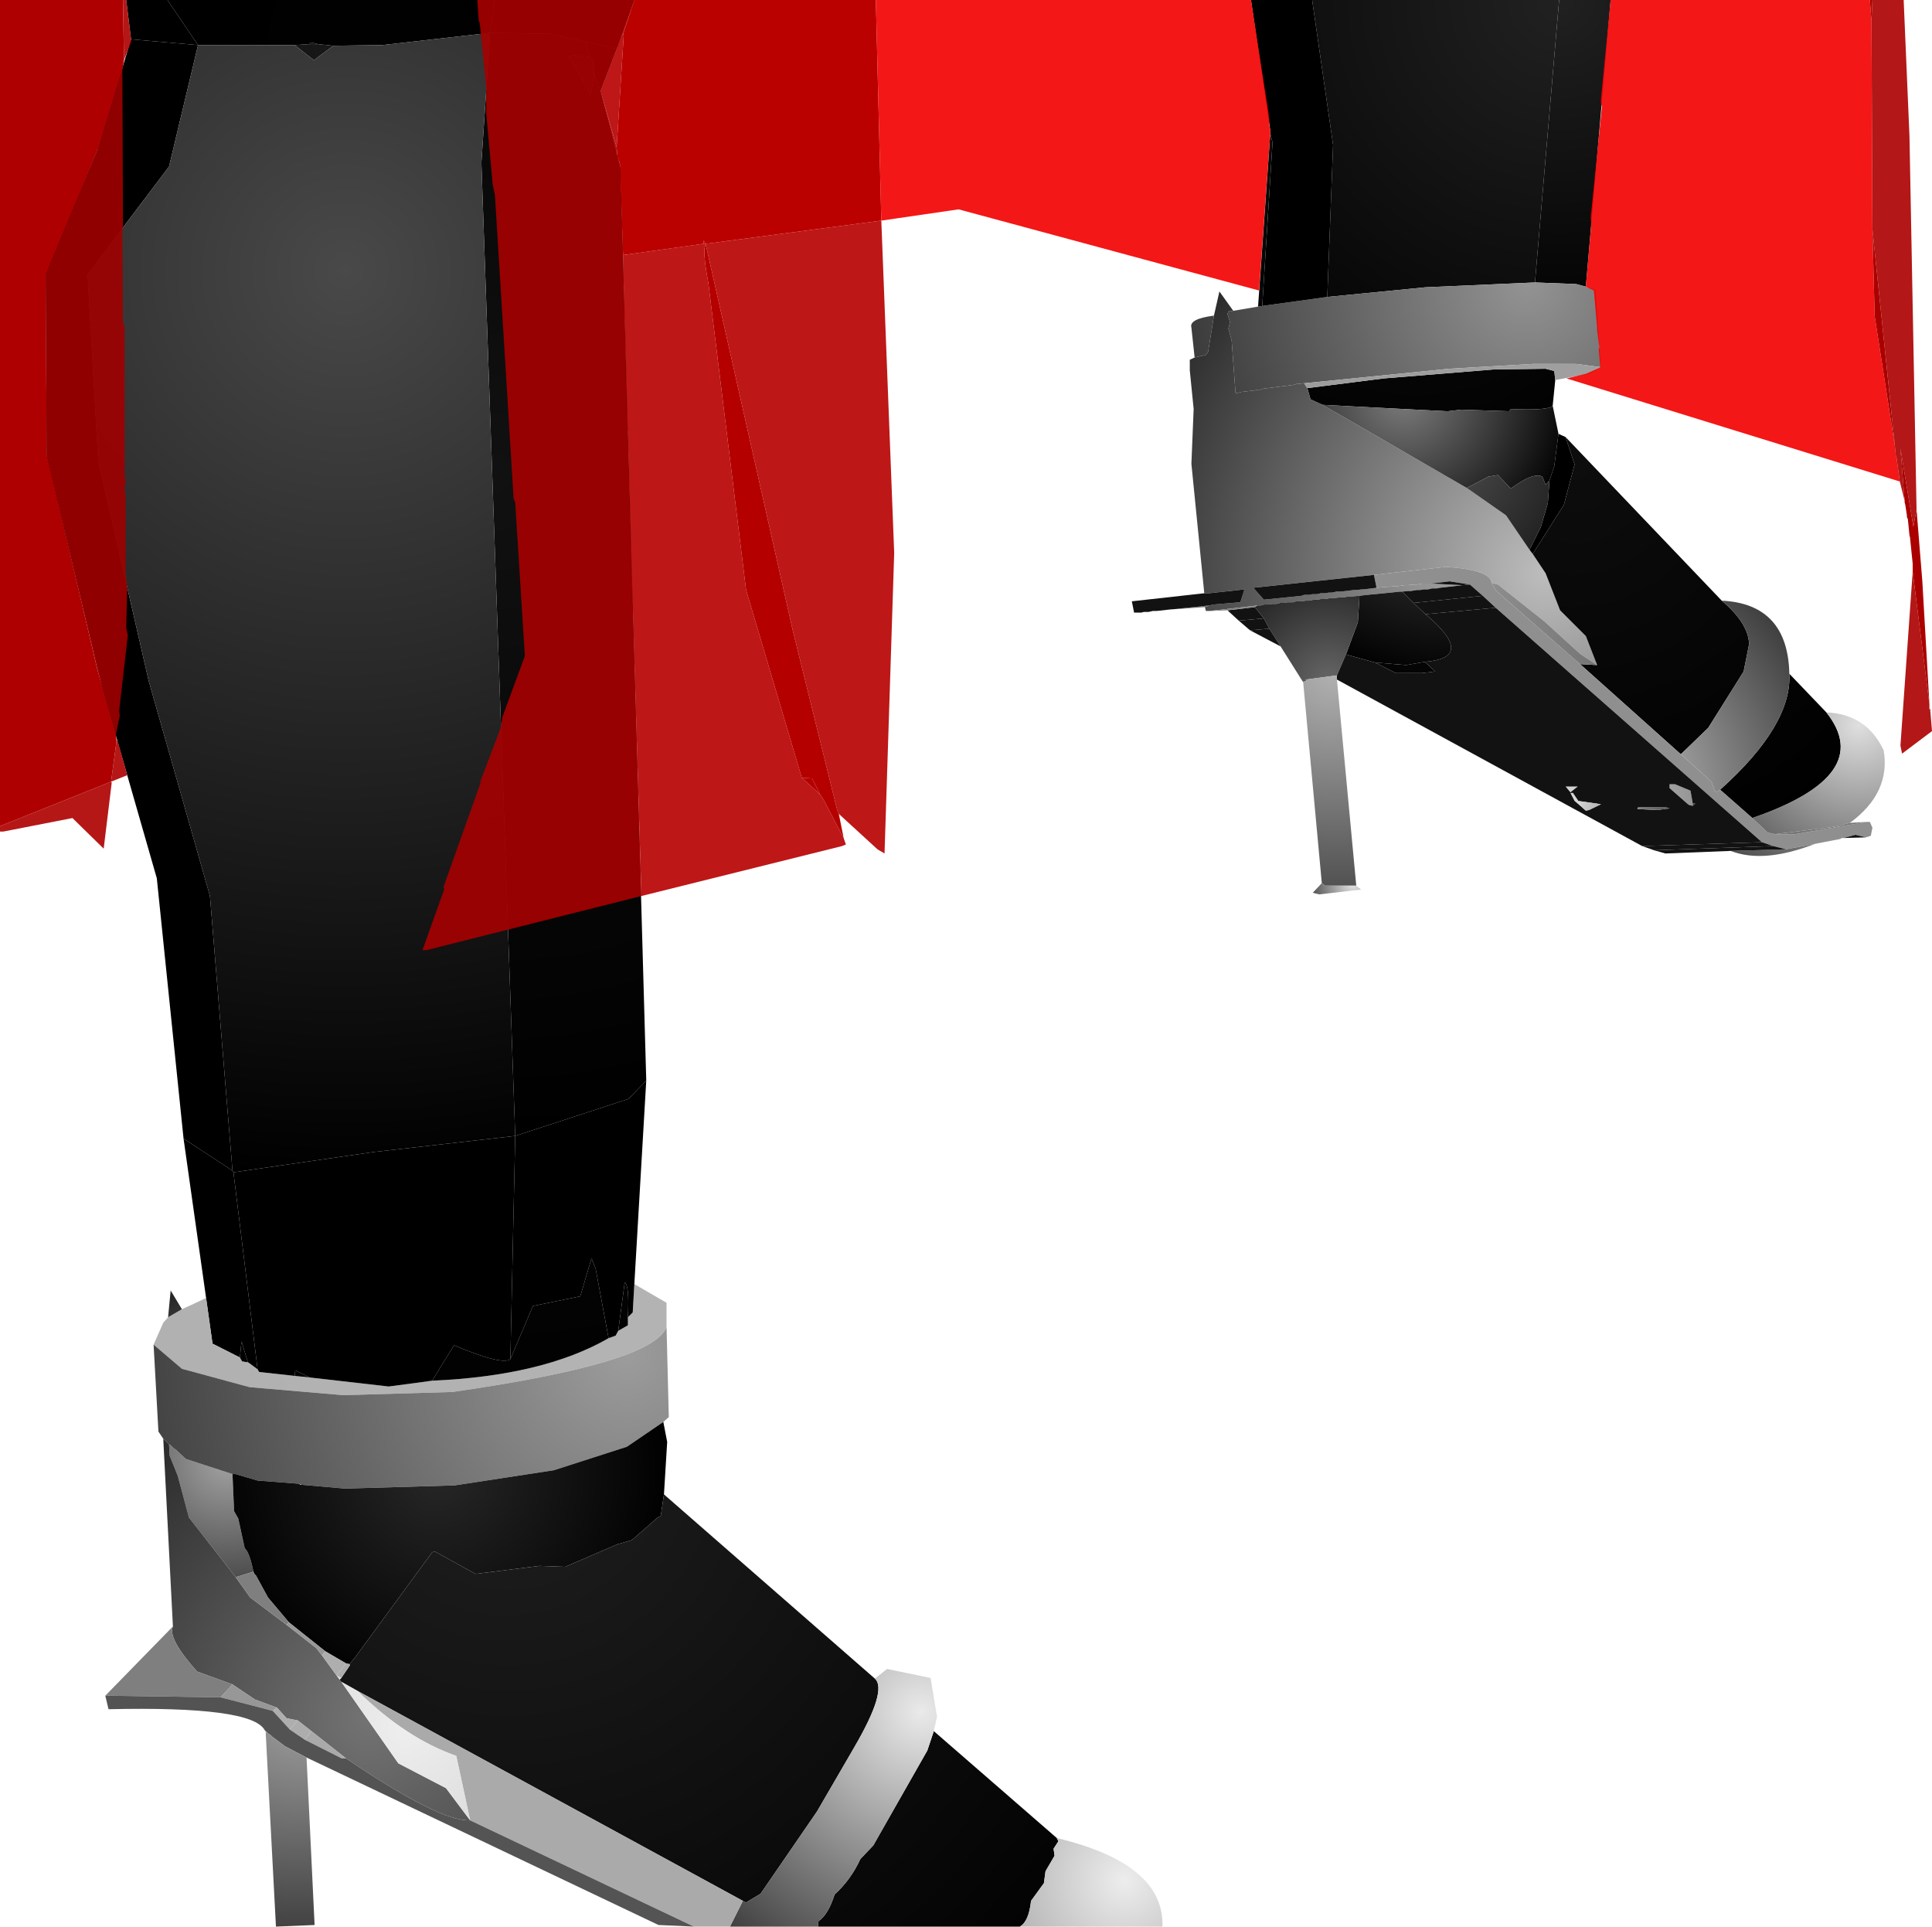 <?xml version="1.0" encoding="UTF-8" standalone="no"?>
<svg xmlns:xlink="http://www.w3.org/1999/xlink" height="299.1px" width="300.0px" xmlns="http://www.w3.org/2000/svg">
  <g transform="matrix(1.0, 0.0, 0.0, 1.0, 400.0, 300.0)">
    <path d="M-323.25 -300.0 L-323.9 -294.9 -340.65 -293.0 -348.25 -292.9 -350.65 -293.15 -351.65 -293.4 -352.0 -293.15 -354.25 -293.0 -369.25 -293.0 -374.0 -300.0 -323.25 -300.0" fill="url(#gradient0)" fill-rule="evenodd" stroke="none"/>
    <path d="M-304.25 -292.4 L-309.0 -293.5 -314.4 -294.75 -323.9 -294.9 -323.25 -300.0 -301.5 -300.0 -304.25 -292.4" fill="url(#gradient1)" fill-rule="evenodd" stroke="none"/>
    <path d="M-307.75 -288.5 L-307.75 -290.5 -308.4 -291.15 -309.0 -293.5 -304.25 -292.4 -306.75 -285.9 -307.75 -288.5" fill="url(#gradient2)" fill-rule="evenodd" stroke="none"/>
    <path d="M-307.75 -288.5 L-306.75 -285.9 -303.65 -273.9 -299.65 -132.25 -302.4 -129.4 -320.0 -123.65 -325.25 -274.75 -323.9 -294.9 -314.4 -294.75 -309.0 -293.5 -308.4 -291.15 -311.5 -291.5 -311.65 -291.25 -308.25 -285.25 -307.75 -288.5" fill="url(#gradient3)" fill-rule="evenodd" stroke="none"/>
    <path d="M-161.65 -256.15 L-178.65 -255.4 -193.9 -253.9 -193.0 -277.5 -196.25 -300.0 -157.9 -300.0 -161.65 -256.15" fill="url(#gradient4)" fill-rule="evenodd" stroke="none"/>
    <path d="M-153.75 -255.5 L-155.25 -255.9 -161.65 -256.15 -157.9 -300.0 -149.9 -300.0 -153.75 -255.5" fill="url(#gradient5)" fill-rule="evenodd" stroke="none"/>
    <path d="M-161.65 -256.15 L-155.25 -255.9 -153.75 -255.5 -152.25 -255.0 -151.4 -243.0 -155.25 -243.5 -162.0 -243.5 -175.0 -242.75 -197.5 -240.5 -197.65 -240.5 -198.25 -240.4 -198.65 -240.4 -199.15 -240.25 -203.9 -239.65 -204.25 -239.5 -204.75 -239.5 -205.15 -239.4 -207.25 -239.15 -207.75 -239.0 -208.15 -239.0 -208.75 -247.15 -209.25 -249.0 -209.0 -250.0 -209.4 -251.25 -209.25 -251.65 -208.5 -251.75 -204.65 -252.4 -204.0 -252.5 -193.9 -253.9 -178.65 -255.4 -161.65 -256.15 M-214.5 -244.5 L-215.0 -249.15 Q-215.4 -250.5 -211.5 -251.0 L-212.4 -245.4 -212.75 -244.9 -214.5 -244.5" fill="url(#gradient6)" fill-rule="evenodd" stroke="none"/>
    <path d="M-374.0 -300.0 L-369.25 -293.0 -379.65 -293.9 -380.4 -300.0 -374.0 -300.0" fill="url(#gradient7)" fill-rule="evenodd" stroke="none"/>
    <path d="M-379.65 -293.9 L-369.25 -293.0 -373.75 -274.15 -386.4 -257.4 -384.75 -228.4 -376.9 -194.25 -367.4 -160.9 -363.9 -118.25 -371.5 -123.25 -375.65 -163.65 -384.0 -192.75 -392.75 -229.15 -392.9 -257.65 -384.9 -276.65 -379.65 -293.9" fill="url(#gradient8)" fill-rule="evenodd" stroke="none"/>
    <path d="M-371.5 -123.25 L-363.9 -118.25 -363.75 -118.0 -360.0 -87.4 -361.5 -88.5 -362.5 -91.75 -362.75 -89.25 -367.0 -91.4 -368.0 -98.5 -371.5 -123.25" fill="url(#gradient9)" fill-rule="evenodd" stroke="none"/>
    <path d="M-305.5 -92.25 L-304.4 -92.65 -304.0 -93.4 -302.5 -94.25 -302.5 -95.5 -301.75 -96.25 -301.5 -100.65 -296.5 -97.75 -296.5 -94.0 Q-298.5 -88.4 -329.75 -83.9 L-346.65 -83.4 -361.25 -84.65 -371.75 -87.5 -376.15 -91.25 -374.65 -94.65 -373.9 -95.5 -371.75 -96.75 Q-369.85 -97.6 -368.0 -98.5 L-367.0 -91.4 -362.75 -89.25 -362.4 -88.65 -361.5 -88.5 -360.0 -87.4 -359.75 -87.0 -354.25 -86.4 -351.9 -86.15 -339.65 -84.75 -332.9 -85.65 Q-315.65 -86.4 -305.5 -92.25" fill="url(#gradient10)" fill-rule="evenodd" stroke="none"/>
    <path d="M-373.9 -95.5 L-373.5 -99.65 -371.75 -96.75 -373.9 -95.5 M-363.9 -71.15 L-363.65 -65.4 -363.0 -64.25 -362.0 -59.65 Q-361.25 -59.0 -360.65 -56.0 L-363.4 -55.15 -370.65 -64.4 -372.4 -70.9 -373.65 -74.0 -373.75 -75.75 -373.65 -75.75 -373.0 -75.15 -372.65 -74.9 -371.15 -73.5 -363.9 -71.15" fill="url(#gradient11)" fill-rule="evenodd" stroke="none"/>
    <path d="M-352.0 -293.15 L-351.65 -293.4 -350.65 -293.15 -352.0 -293.15" fill="url(#gradient12)" fill-rule="evenodd" stroke="none"/>
    <path d="M-308.4 -291.15 L-307.75 -290.5 -307.75 -288.5 -308.25 -285.25 -311.65 -291.25 -311.5 -291.5 -308.4 -291.15 M-354.25 -293.0 L-352.0 -293.15 -350.65 -293.15 -348.25 -292.9 -351.25 -290.65 -354.25 -293.0 M-320.75 -89.0 L-317.25 -97.25 -309.9 -98.75 -308.15 -104.65 -307.5 -103.0 -305.5 -92.25 Q-315.65 -86.4 -332.9 -85.65 L-329.5 -91.15 Q-322.0 -88.0 -320.75 -89.0 M-304.0 -93.4 L-303.0 -100.9 Q-302.25 -100.5 -302.5 -95.5 L-302.5 -94.25 -304.0 -93.4 M-354.25 -86.4 L-354.15 -87.25 -351.9 -86.15 -354.25 -86.4 M-361.5 -88.5 L-362.4 -88.65 -362.75 -89.25 -362.5 -91.75 -361.5 -88.5" fill="url(#gradient13)" fill-rule="evenodd" stroke="none"/>
    <path d="M-323.9 -294.9 L-325.25 -274.75 -320.0 -123.65 -342.0 -121.15 -363.75 -118.0 -363.9 -118.25 -367.4 -160.9 -376.9 -194.25 -384.75 -228.4 -386.4 -257.4 -373.75 -274.15 -369.25 -293.0 -354.25 -293.0 -351.25 -290.65 -348.25 -292.9 -340.65 -293.0 -323.9 -294.9" fill="url(#gradient14)" fill-rule="evenodd" stroke="none"/>
    <path d="M-320.0 -123.65 L-302.4 -129.4 -299.65 -132.25 -301.5 -100.65 -301.75 -96.25 -302.5 -95.5 Q-302.25 -100.5 -303.0 -100.9 L-304.0 -93.4 -304.4 -92.65 -305.5 -92.25 -307.5 -103.0 -308.15 -104.65 -309.9 -98.75 -317.25 -97.25 -320.75 -89.0 -320.0 -123.65" fill="url(#gradient15)" fill-rule="evenodd" stroke="none"/>
    <path d="M-193.9 -253.9 L-204.0 -252.5 -202.4 -277.9 -202.75 -279.25 -202.75 -279.75 -205.75 -300.0 -196.25 -300.0 -193.0 -277.5 -193.9 -253.9" fill="url(#gradient16)" fill-rule="evenodd" stroke="none"/>
    <path d="M-204.0 -252.5 L-204.65 -252.4 -202.75 -279.25 -202.4 -277.9 -204.0 -252.5 M-158.5 -241.0 L-158.9 -237.0 Q-159.5 -236.25 -165.4 -236.5 L-165.65 -236.15 -173.15 -236.4 -175.25 -236.15 -194.65 -237.15 -196.5 -238.0 -197.0 -239.75 -185.15 -241.25 -168.0 -242.65 -160.0 -242.75 -158.65 -242.4 -158.5 -241.0" fill="url(#gradient17)" fill-rule="evenodd" stroke="none"/>
    <path d="M-208.5 -251.75 L-209.25 -251.65 -209.4 -251.25 -209.0 -250.0 -209.25 -249.0 -208.75 -247.15 -208.15 -239.0 -207.75 -239.0 -207.25 -239.15 -205.15 -239.4 -204.75 -239.5 -204.25 -239.5 -203.9 -239.65 -199.15 -240.25 -198.65 -240.4 -198.25 -240.4 -197.65 -240.5 -197.5 -240.5 -197.0 -239.75 -196.5 -238.0 -194.65 -237.15 -172.25 -224.25 -166.15 -220.0 -162.5 -214.65 -162.0 -214.0 -160.0 -211.0 -157.75 -205.25 -153.75 -201.25 -152.0 -196.75 -154.65 -198.5 -160.15 -203.5 -167.4 -209.25 -168.4 -209.5 Q-168.5 -211.5 -175.4 -212.0 L-186.65 -210.75 -205.4 -208.75 -203.75 -206.9 -197.9 -207.5 -197.5 -207.65 -196.65 -207.65 -196.25 -207.75 -195.5 -207.75 -194.9 -207.9 -194.25 -207.9 -193.65 -208.0 -193.15 -208.0 -192.5 -208.15 -191.9 -208.15 -189.75 -208.4 -189.4 -208.4 -188.5 -208.5 -188.25 -208.5 -187.0 -208.65 -185.65 -208.8 -184.65 -208.9 -184.4 -208.9 -183.25 -209.0 -182.9 -209.0 -181.9 -209.15 -181.5 -209.15 -180.5 -209.25 -180.0 -209.25 -179.15 -209.4 -177.9 -209.4 -172.9 -209.15 -176.4 -208.75 -176.9 -208.65 -177.65 -208.65 -178.25 -208.5 -178.9 -208.5 -179.5 -208.4 -180.0 -208.4 -180.9 -208.25 -181.4 -208.25 -182.25 -208.15 -182.65 -208.15 -187.65 -207.65 -187.75 -207.65 -188.9 -207.5 -189.0 -207.5 -190.15 -207.4 -190.5 -207.4 -191.5 -207.25 -192.0 -207.25 -192.9 -207.15 -193.5 -207.15 -194.15 -207.0 -194.9 -207.0 -195.4 -206.9 -196.0 -206.9 -196.75 -206.75 -197.25 -206.75 -198.0 -206.65 -198.75 -206.65 -199.25 -206.5 -200.15 -206.5 -200.4 -206.4 -201.25 -206.4 -201.75 -206.25 -202.5 -206.25 -203.0 -206.15 -203.75 -206.15 -204.25 -206.0 -204.75 -206.0 -212.15 -205.15 -212.75 -205.15 -212.9 -205.75 -212.25 -206.0 -212.15 -206.0 -211.65 -206.15 -207.4 -206.5 -206.75 -208.5 -212.25 -207.9 -213.0 -207.9 -215.0 -228.0 -214.65 -236.5 -215.25 -242.5 -215.25 -244.15 -214.5 -244.5 -212.75 -244.9 -212.4 -245.4 -211.5 -251.0 -210.65 -254.75 -208.5 -251.75" fill="url(#gradient18)" fill-rule="evenodd" stroke="none"/>
    <path d="M-197.5 -240.5 L-175.0 -242.75 -162.0 -243.5 -155.25 -243.5 -151.4 -243.0 -153.15 -242.0 -158.5 -241.0 -158.65 -242.4 -160.0 -242.75 -168.0 -242.65 -185.15 -241.25 -197.0 -239.75 -197.5 -240.5" fill="url(#gradient19)" fill-rule="evenodd" stroke="none"/>
    <path d="M-158.0 -232.65 L-158.65 -227.65 -159.4 -225.4 -160.0 -224.75 -160.5 -226.0 Q-161.9 -226.75 -165.4 -224.15 L-167.4 -226.25 -168.9 -226.0 Q-170.55 -225.1 -172.25 -224.25 L-194.65 -237.15 -175.25 -236.15 -173.15 -236.4 -165.65 -236.15 -165.4 -236.5 Q-159.5 -236.25 -158.9 -237.0 L-158.0 -232.65" fill="url(#gradient20)" fill-rule="evenodd" stroke="none"/>
    <path d="M-156.9 -232.15 L-155.5 -227.9 -157.15 -221.65 -162.0 -214.0 -162.5 -214.65 -160.75 -218.15 -159.65 -221.9 -159.4 -225.4 -158.65 -227.65 -158.0 -232.65 -156.9 -232.15" fill="url(#gradient21)" fill-rule="evenodd" stroke="none"/>
    <path d="M-159.4 -225.4 L-159.65 -221.9 -160.75 -218.15 -162.5 -214.65 -166.15 -220.0 -172.25 -224.25 Q-170.55 -225.1 -168.9 -226.0 L-167.4 -226.25 -165.4 -224.15 Q-161.9 -226.75 -160.5 -226.0 L-160.0 -224.75 -159.4 -225.4 M-188.9 -207.5 L-187.75 -207.65 -187.65 -207.65 -182.65 -208.15 -182.25 -208.15 -180.5 -206.4 -178.65 -204.65 Q-170.65 -197.9 -178.75 -197.25 L-181.65 -196.75 -186.5 -197.15 -191.0 -198.4 -189.15 -203.4 -188.9 -207.5" fill="url(#gradient22)" fill-rule="evenodd" stroke="none"/>
    <path d="M-162.0 -214.0 L-157.15 -221.65 -155.5 -227.9 -156.9 -232.15 -132.65 -206.75 Q-128.5 -203.25 -128.4 -200.0 L-129.25 -195.75 -134.75 -187.0 -139.0 -182.9 -154.65 -196.9 -152.0 -196.75 -153.75 -201.25 -157.75 -205.25 -160.0 -211.0 -162.0 -214.0 M-127.9 -173.0 L-132.9 -177.4 Q-121.75 -187.4 -122.15 -195.4 L-116.4 -189.4 Q-108.65 -179.65 -127.9 -173.0 M-178.75 -197.25 L-177.15 -195.75 -179.25 -195.5 -183.25 -195.5 -186.5 -197.15 -181.65 -196.75 -178.75 -197.25" fill="url(#gradient23)" fill-rule="evenodd" stroke="none"/>
    <path d="M-154.65 -196.9 L-139.0 -182.9 -134.25 -178.65 -133.75 -177.25 -133.5 -177.0 -132.9 -177.4 -127.9 -173.0 -125.5 -170.75 -124.4 -170.5 -121.25 -170.5 -110.15 -172.4 -109.65 -172.4 -109.25 -171.5 -109.5 -170.25 -110.25 -170.0 -111.9 -170.4 -113.75 -169.9 -114.0 -169.9 -114.25 -169.75 -118.15 -169.0 -122.65 -168.15 -124.65 -168.65 -126.4 -169.25 -167.75 -205.65 -169.75 -207.5 -171.75 -209.25 -174.9 -209.75 -177.9 -209.4 -179.15 -209.4 -180.0 -209.25 -180.5 -209.25 -181.5 -209.15 -181.9 -209.15 -182.9 -209.0 -183.25 -209.0 -184.4 -208.9 -184.65 -208.9 -185.65 -208.8 -186.25 -208.75 -186.65 -210.75 -175.4 -212.0 Q-168.5 -211.5 -168.4 -209.5 L-167.65 -208.25 -154.65 -196.9" fill="url(#gradient24)" fill-rule="evenodd" stroke="none"/>
    <path d="M-172.9 -209.15 L-177.9 -209.4 -174.9 -209.75 -171.75 -209.25 -172.9 -209.15" fill="url(#gradient25)" fill-rule="evenodd" stroke="none"/>
    <path d="M-182.25 -208.15 L-181.4 -208.25 -180.9 -208.25 -180.0 -208.4 -179.5 -208.4 -178.9 -208.5 -178.25 -208.5 -177.65 -208.65 -176.9 -208.65 -176.4 -208.75 -172.9 -209.15 -171.75 -209.25 -169.75 -207.5 -180.5 -206.4 -182.25 -208.15 M-207.65 -203.65 L-209.4 -205.25 -205.15 -205.75 -203.75 -204.0 -207.65 -203.65" fill="url(#gradient26)" fill-rule="evenodd" stroke="none"/>
    <path d="M-152.0 -196.75 L-154.65 -196.9 -167.65 -208.25 -168.4 -209.5 -167.4 -209.25 -160.15 -203.5 -154.65 -198.5 -152.0 -196.75 M-212.15 -205.15 L-204.75 -206.0 -205.15 -205.75 -209.4 -205.25 -212.15 -205.15" fill="url(#gradient27)" fill-rule="evenodd" stroke="none"/>
    <path d="M-139.0 -182.9 L-134.75 -187.0 -129.25 -195.75 -128.4 -200.0 Q-128.5 -203.25 -132.65 -206.75 -122.4 -206.25 -122.15 -195.4 -121.75 -187.4 -132.9 -177.4 L-133.5 -177.0 -133.75 -177.25 -134.25 -178.65 -139.0 -182.9 M-154.15 -174.5 L-155.5 -175.65 -156.15 -176.9 -155.75 -176.9 -154.9 -175.65 -154.15 -174.5 M-156.15 -177.0 L-156.9 -177.9 -155.0 -177.9 -156.15 -177.0 M-137.15 -174.9 L-137.65 -175.0 -137.9 -175.15 -140.75 -177.65 -140.75 -178.25 -139.9 -178.25 -137.5 -177.25 -137.15 -175.25 -137.15 -174.9" fill="url(#gradient28)" fill-rule="evenodd" stroke="none"/>
    <path d="M-212.25 -206.0 L-212.9 -205.75 -218.0 -205.4 -212.25 -206.0 M-185.65 -208.8 L-187.0 -208.65 -186.25 -208.75 -185.65 -208.8" fill="url(#gradient29)" fill-rule="evenodd" stroke="none"/>
    <path d="M-213.0 -207.9 L-212.25 -207.9 -206.75 -208.5 -207.4 -206.5 -211.65 -206.15 -212.15 -206.0 -212.25 -206.0 -218.0 -205.4 -218.15 -205.4 -220.4 -205.15 -221.0 -205.15 -221.65 -205.0 -222.4 -205.0 -222.75 -204.9 -223.9 -204.9 -224.25 -206.65 -213.0 -207.9 M-187.0 -208.65 L-188.25 -208.5 -188.5 -208.5 -189.4 -208.4 -189.75 -208.4 -191.9 -208.15 -192.5 -208.15 -193.15 -208.0 -193.65 -208.0 -194.25 -207.9 -194.9 -207.9 -195.5 -207.75 -196.25 -207.75 -196.65 -207.65 -197.5 -207.65 -197.9 -207.5 -203.75 -206.9 -205.4 -208.75 -186.65 -210.75 -186.25 -208.75 -187.0 -208.65" fill="url(#gradient30)" fill-rule="evenodd" stroke="none"/>
    <path d="M-204.75 -206.0 L-204.25 -206.0 -203.75 -206.15 -203.0 -206.15 -202.5 -206.25 -201.75 -206.25 -201.25 -206.4 -200.4 -206.4 -200.15 -206.5 -199.25 -206.5 -198.75 -206.65 -198.0 -206.65 -197.25 -206.75 -196.75 -206.75 -196.0 -206.9 -195.4 -206.9 -194.9 -207.0 -194.15 -207.0 -193.5 -207.15 -192.9 -207.15 -192.0 -207.25 -191.5 -207.25 -190.5 -207.4 -190.15 -207.4 -189.0 -207.5 -188.9 -207.5 -189.15 -203.4 -191.0 -198.4 -192.4 -195.15 -197.25 -194.5 -197.15 -194.25 -197.65 -194.15 -197.75 -194.25 -201.15 -199.65 -202.9 -202.4 -203.75 -204.0 -205.15 -205.75 -204.75 -206.0" fill="url(#gradient31)" fill-rule="evenodd" stroke="none"/>
    <path d="M-203.75 -204.0 L-202.9 -202.4 -205.9 -202.15 -207.65 -203.65 -203.75 -204.0 M-178.65 -204.65 L-180.5 -206.4 -169.75 -207.5 -167.75 -205.65 -178.65 -204.65" fill="url(#gradient32)" fill-rule="evenodd" stroke="none"/>
    <path d="M-202.9 -202.4 L-201.15 -199.65 -205.9 -202.15 -202.9 -202.4 M-192.4 -195.15 L-191.0 -198.4 -186.5 -197.15 -183.25 -195.5 -179.25 -195.5 -177.15 -195.75 -178.75 -197.25 Q-170.65 -197.9 -178.65 -204.65 L-167.75 -205.65 -126.4 -169.25 -145.0 -168.65 -192.4 -194.5 -192.4 -195.15 M-154.9 -175.65 L-155.75 -176.9 -156.15 -176.9 -155.5 -175.65 -154.15 -174.5 -153.75 -174.15 -153.25 -174.25 -151.4 -175.15 -154.9 -175.65 M-137.15 -175.25 L-137.5 -177.25 -139.9 -178.25 -140.75 -178.25 -140.75 -177.65 -137.9 -175.15 -137.65 -175.0 -137.15 -174.9 -136.75 -175.25 -137.15 -175.25 M-156.15 -177.0 L-155.0 -177.9 -156.9 -177.9 -156.15 -177.0 M-140.75 -174.5 L-141.25 -174.65 -145.65 -174.65 -145.75 -174.4 -142.65 -174.25 -140.75 -174.5" fill="url(#gradient33)" fill-rule="evenodd" stroke="none"/>
    <path d="M-197.65 -194.15 L-197.15 -194.25 -197.25 -194.5 -192.4 -195.15 -192.4 -194.5 -189.4 -162.5 -194.25 -162.5 -194.75 -162.9 -197.65 -194.15" fill="url(#gradient34)" fill-rule="evenodd" stroke="none"/>
    <path d="M-194.75 -162.9 L-194.25 -162.5 -189.4 -162.5 -188.65 -161.9 -195.15 -161.15 -196.15 -161.4 -194.75 -162.9" fill="url(#gradient35)" fill-rule="evenodd" stroke="none"/>
    <path d="M-122.65 -168.15 L-118.15 -169.0 Q-126.15 -165.9 -131.25 -167.9 L-122.65 -168.15 M-124.4 -170.5 L-125.5 -170.75 -127.9 -173.0 Q-108.65 -179.65 -116.4 -189.4 -110.15 -189.15 -107.5 -183.5 -106.4 -176.9 -112.75 -172.25 L-115.15 -171.65 -124.4 -170.5" fill="url(#gradient36)" fill-rule="evenodd" stroke="none"/>
    <path d="M-154.15 -174.5 L-154.9 -175.65 -151.4 -175.15 -153.25 -174.25 -153.75 -174.15 -154.15 -174.5 M-137.15 -175.25 L-136.75 -175.25 -137.15 -174.9 -137.15 -175.25 M-140.75 -174.5 L-142.65 -174.25 -145.75 -174.4 -145.65 -174.65 -141.25 -174.65 -140.75 -174.5" fill="url(#gradient37)" fill-rule="evenodd" stroke="none"/>
    <path d="M-110.15 -172.4 L-121.25 -170.5 -124.4 -170.5 -115.15 -171.65 -112.75 -172.25 -110.15 -172.4" fill="url(#gradient38)" fill-rule="evenodd" stroke="none"/>
    <path d="M-113.75 -169.9 L-111.9 -170.4 -110.25 -170.0 -113.75 -169.9" fill="url(#gradient39)" fill-rule="evenodd" stroke="none"/>
    <path d="M-124.65 -168.65 L-122.65 -168.15 -131.25 -167.9 -141.4 -167.5 -143.15 -168.0 -124.65 -168.65" fill="url(#gradient40)" fill-rule="evenodd" stroke="none"/>
    <path d="M-126.4 -169.25 L-124.65 -168.65 -143.15 -168.0 -145.0 -168.65 -126.4 -169.25" fill="url(#gradient41)" fill-rule="evenodd" stroke="none"/>
    <path d="M-363.75 -118.0 L-342.0 -121.15 -320.0 -123.65 -320.75 -89.0 Q-322.0 -88.0 -329.5 -91.15 L-332.9 -85.65 -339.65 -84.75 -351.9 -86.15 -354.15 -87.25 -354.25 -86.4 -359.75 -87.0 -360.0 -87.4 -363.75 -118.0" fill="url(#gradient42)" fill-rule="evenodd" stroke="none"/>
    <path d="M-296.5 -94.0 L-296.15 -80.0 -297.0 -79.25 -302.65 -75.4 -314.0 -71.75 -329.4 -69.4 -346.4 -68.9 -353.25 -69.5 -353.5 -69.65 -360.0 -70.15 -363.4 -71.15 -363.9 -71.15 -371.15 -73.5 -372.65 -74.9 -373.0 -75.15 -373.65 -75.75 -373.75 -75.75 -374.65 -76.65 -375.4 -77.75 -376.15 -91.25 -371.75 -87.5 -361.25 -84.65 -346.65 -83.4 -329.75 -83.9 Q-298.5 -88.4 -296.5 -94.0" fill="url(#gradient43)" fill-rule="evenodd" stroke="none"/>
    <path d="M-297.0 -79.25 L-296.4 -76.15 -296.9 -68.0 -297.4 -64.65 -297.9 -64.4 -301.9 -60.9 -304.15 -60.25 -312.25 -56.75 -316.25 -56.9 -326.15 -55.65 -332.5 -59.15 -332.9 -59.0 -344.9 -42.65 -345.75 -41.65 -346.25 -41.75 -349.5 -43.65 -355.15 -48.15 -358.4 -52.0 -360.25 -55.4 -360.5 -55.65 -360.65 -56.0 Q-361.25 -59.0 -362.0 -59.65 L-363.0 -64.25 -363.65 -65.4 -363.9 -71.15 -363.4 -71.15 -360.0 -70.15 -353.5 -69.65 -353.4 -69.5 -353.25 -69.5 -346.4 -68.9 -329.4 -69.4 -314.0 -71.75 -302.65 -75.4 -297.0 -79.25" fill="url(#gradient44)" fill-rule="evenodd" stroke="none"/>
    <path d="M-353.25 -69.5 L-353.4 -69.5 -353.5 -69.65 -353.25 -69.5" fill="url(#gradient45)" fill-rule="evenodd" stroke="none"/>
    <path d="M-373.15 -47.5 L-374.65 -76.65 -373.75 -75.75 -373.65 -74.0 -372.4 -70.9 -370.65 -64.4 -363.4 -55.15 -361.15 -52.0 -355.5 -47.75 -350.9 -44.15 -350.0 -43.0 -347.75 -39.9 -347.25 -39.25 -347.0 -38.9 -338.15 -26.25 -330.75 -22.4 -327.0 -17.4 Q-331.65 -17.15 -346.25 -27.0 L-351.65 -31.25 -353.75 -32.9 -355.5 -33.25 -357.0 -34.9 -360.4 -36.15 -363.9 -38.5 -369.4 -40.5 Q-374.0 -45.65 -373.15 -47.5" fill="url(#gradient46)" fill-rule="evenodd" stroke="none"/>
    <path d="M-383.65 -36.75 L-373.15 -47.5 Q-374.0 -45.65 -369.4 -40.5 L-363.9 -38.5 -365.75 -36.5 -383.65 -36.75 M-360.65 -56.0 L-360.5 -55.65 -360.25 -55.4 -358.4 -52.0 -355.15 -48.15 -355.5 -47.75 -361.15 -52.0 -363.4 -55.15 -360.65 -56.0" fill="url(#gradient47)" fill-rule="evenodd" stroke="none"/>
    <path d="M-355.15 -48.15 L-349.5 -43.65 -350.0 -43.0 -350.9 -44.15 -355.5 -47.75 -355.15 -48.15 M-363.9 -38.5 L-360.4 -36.15 -357.0 -34.9 -357.65 -34.4 -365.75 -36.5 -363.9 -38.5" fill="url(#gradient48)" fill-rule="evenodd" stroke="none"/>
    <path d="M-296.9 -68.0 L-264.15 -39.4 Q-262.15 -37.65 -267.4 -28.65 L-273.15 -18.75 -281.9 -6.0 -284.15 -4.65 -284.4 -4.75 -284.65 -4.9 -344.5 -37.5 -347.0 -38.9 -347.25 -39.25 -347.0 -39.5 -345.65 -41.5 -345.75 -41.65 -344.9 -42.65 -332.9 -59.0 -332.5 -59.15 -326.15 -55.65 -316.25 -56.9 -312.25 -56.75 -304.15 -60.25 -301.9 -60.9 -297.9 -64.4 -297.4 -64.65 -296.9 -68.0 M-255.0 -31.25 L-235.9 -14.65 -235.65 -14.15 -236.4 -13.0 -236.25 -11.9 -237.65 -9.5 -237.9 -7.65 -239.9 -4.9 Q-240.25 -1.65 -241.65 -0.9 L-273.0 -0.9 -272.9 -1.75 Q-271.4 -2.75 -270.4 -5.9 -267.9 -8.15 -266.4 -11.4 L-264.4 -13.5 -256.0 -28.25 -255.0 -31.25" fill="url(#gradient49)" fill-rule="evenodd" stroke="none"/>
    <path d="M-264.15 -39.4 L-262.25 -40.9 -255.5 -39.5 -254.5 -33.5 -255.0 -31.25 -256.0 -28.25 -264.4 -13.5 -266.4 -11.4 Q-267.9 -8.15 -270.4 -5.9 -271.4 -2.75 -272.9 -1.75 L-273.0 -0.9 -286.65 -0.9 -284.65 -4.9 -284.4 -4.75 -284.15 -4.65 -281.9 -6.0 -273.15 -18.75 -267.4 -28.65 Q-262.15 -37.65 -264.15 -39.4" fill="url(#gradient50)" fill-rule="evenodd" stroke="none"/>
    <path d="M-286.65 -0.9 L-292.25 -0.9 -327.0 -17.4 -329.15 -27.4 Q-337.0 -30.15 -344.5 -37.5 L-284.65 -4.9 -286.65 -0.9 M-351.65 -31.25 L-346.25 -27.0 -346.9 -27.0 -352.65 -29.9 -351.65 -31.25" fill="url(#gradient51)" fill-rule="evenodd" stroke="none"/>
    <path d="M-347.0 -39.5 L-347.25 -39.25 -347.75 -39.9 -347.0 -39.5 M-347.0 -38.9 L-344.5 -37.5 Q-337.0 -30.15 -329.15 -27.4 L-327.0 -17.4 -330.75 -22.4 -338.15 -26.25 -347.0 -38.9" fill="url(#gradient52)" fill-rule="evenodd" stroke="none"/>
    <path d="M-346.25 -41.75 L-345.75 -41.65 -345.65 -41.5 -347.0 -39.5 -347.75 -39.9 -346.25 -41.75 M-353.75 -32.9 L-351.65 -31.25 -352.65 -29.9 -355.0 -31.5 -353.75 -32.9" fill="url(#gradient53)" fill-rule="evenodd" stroke="none"/>
    <path d="M-349.5 -43.65 L-346.25 -41.75 -347.75 -39.9 -350.0 -43.0 -349.5 -43.65 M-357.65 -34.4 L-357.0 -34.9 -355.5 -33.25 -353.75 -32.9 -355.0 -31.5 -357.65 -34.4" fill="url(#gradient54)" fill-rule="evenodd" stroke="none"/>
    <path d="M-292.25 -0.9 L-297.75 -1.15 -352.4 -27.15 -355.75 -28.9 -357.75 -30.4 -358.0 -30.65 -358.4 -30.9 -358.9 -31.4 Q-360.9 -35.15 -383.15 -34.65 L-383.65 -36.75 -365.75 -36.5 -357.65 -34.4 -355.0 -31.5 -352.65 -29.9 -346.9 -27.0 -346.25 -27.0 Q-331.65 -17.15 -327.0 -17.4 L-292.25 -0.9" fill="url(#gradient55)" fill-rule="evenodd" stroke="none"/>
    <path d="M-358.75 -31.15 L-358.9 -31.4 -358.4 -30.9 -358.75 -31.15" fill="url(#gradient56)" fill-rule="evenodd" stroke="none"/>
    <path d="M-352.4 -27.15 L-351.15 -1.15 -357.15 -0.9 -358.75 -31.15 -358.4 -30.9 -358.0 -30.65 -357.75 -30.4 -355.75 -28.9 -352.4 -27.15" fill="url(#gradient57)" fill-rule="evenodd" stroke="none"/>
    <path d="M-235.9 -14.65 Q-219.15 -10.65 -219.5 -0.9 L-241.65 -0.9 Q-240.25 -1.65 -239.9 -4.9 L-237.9 -7.65 -237.65 -9.5 -236.25 -11.9 -236.4 -13.0 -235.65 -14.15 -235.9 -14.65" fill="url(#gradient58)" fill-rule="evenodd" stroke="none"/>
    <path d="M-380.9 -300.0 L-380.4 -300.0 -379.65 -293.9 -379.65 -293.5 -380.75 -290.65 -380.9 -300.0 M-381.9 -185.0 L-381.75 -185.0 -380.25 -179.65 -382.75 -178.65 -382.65 -178.5 -383.9 -168.25 -388.75 -173.0 -399.5 -170.9 -400.0 -170.9 -400.0 -171.75 -382.75 -178.65 -381.9 -185.0" fill="#ae0000" fill-opacity="0.91" fill-rule="evenodd" stroke="none"/>
    <path d="M-380.75 -290.65 L-381.0 -289.15 -384.75 -277.0 -385.0 -276.5 -385.0 -276.4 -392.9 -257.25 -392.75 -229.5 -392.65 -228.75 -392.5 -228.5 -384.9 -196.15 -382.0 -186.0 -381.9 -185.0 -382.75 -178.65 -400.0 -171.75 -400.0 -300.0 -380.9 -300.0 -380.75 -290.65" fill="#ae0000" fill-rule="evenodd" stroke="none"/>
    <path d="M-381.0 -289.15 L-380.9 -264.9 -381.0 -264.25 -380.9 -249.9 -380.65 -249.25 -380.65 -225.9 -380.5 -225.65 -380.65 -223.65 -380.5 -223.15 -380.5 -211.0 -380.25 -208.65 -380.4 -202.5 -380.15 -201.4 -381.5 -189.65 -381.4 -188.9 -382.0 -186.0 -384.9 -196.15 -392.5 -228.5 -392.65 -228.75 -392.75 -229.5 -392.9 -257.25 -385.0 -276.4 -385.0 -276.5 -384.75 -277.0 -381.0 -289.15" fill="#9e0000" fill-opacity="0.91" fill-rule="evenodd" stroke="none"/>
    <path d="M-300.4 -160.9 L-333.75 -152.5 -334.4 -152.5 -331.0 -162.0 -331.15 -162.25 -325.4 -178.4 -325.4 -178.75 -322.25 -187.0 -322.0 -188.65 -318.5 -198.15 -320.0 -222.0 -320.25 -222.65 -323.15 -269.75 -323.5 -271.4 -324.5 -282.4 -324.5 -286.4 -325.5 -296.4 -325.65 -296.75 -325.9 -300.0 -301.5 -300.0 -303.25 -294.75 -303.9 -293.9 -304.25 -292.4 -306.75 -285.9 -304.25 -277.15 -304.15 -275.65 -303.75 -274.65 -303.25 -260.4 -302.65 -233.5 -302.5 -232.9 -301.9 -206.65 -301.75 -206.15 -300.4 -160.9" fill="#a50000" fill-opacity="0.91" fill-rule="evenodd" stroke="none"/>
    <path d="M-264.0 -300.0 L-263.15 -265.75 -290.4 -262.15 -290.75 -262.65 -290.75 -262.15 -303.25 -260.4 -303.75 -274.65 -304.15 -275.65 -304.25 -277.15 -303.15 -294.5 -303.25 -294.75 -301.5 -300.0 -264.0 -300.0" fill="#bb0000" fill-rule="evenodd" stroke="none"/>
    <path d="M-109.65 -300.0 L-109.4 -296.75 -109.25 -264.4 -108.9 -250.9 -105.75 -230.65 -105.75 -230.5 -105.65 -229.75 -105.65 -229.4 -105.5 -228.9 -105.0 -225.25 -156.75 -241.25 -153.65 -242.0 -151.65 -242.9 -151.5 -243.0 -151.75 -245.75 -151.65 -246.0 -152.0 -248.75 -152.0 -249.15 -152.5 -254.9 -153.75 -255.5 -152.9 -265.25 -153.0 -266.15 -151.25 -283.5 -151.4 -283.9 -151.4 -284.65 -149.9 -300.0 -109.65 -300.0 M-264.0 -300.0 L-205.75 -300.0 -203.0 -282.25 -203.0 -281.9 -202.9 -281.4 -202.9 -280.5 -202.75 -279.75 -202.75 -279.25 -204.5 -254.9 -251.15 -267.5 -263.15 -265.75 -264.0 -300.0" fill="#f10000" fill-opacity="0.91" fill-rule="evenodd" stroke="none"/>
    <path d="M-109.4 -296.75 L-109.25 -300.0 -104.4 -300.0 -103.5 -278.9 -102.4 -220.9 -102.9 -218.25 -104.9 -230.4 -104.25 -222.25 -105.0 -225.25 -105.5 -228.9 -105.65 -229.4 -105.65 -229.75 -105.75 -230.5 -105.75 -230.65 -109.25 -264.4 -109.4 -296.75 M-100.4 -190.65 L-100.4 -189.9 -100.25 -189.5 -100.0 -186.5 -104.65 -183.0 -104.9 -184.25 -103.0 -211.25 -100.4 -190.65" fill="#ab0000" fill-opacity="0.91" fill-rule="evenodd" stroke="none"/>
    <path d="M-109.25 -300.0 L-109.4 -296.75 -109.65 -300.0 -109.25 -300.0 M-109.25 -264.4 L-105.75 -230.65 -108.9 -250.9 -109.25 -264.4 M-104.25 -222.25 L-104.9 -230.4 -102.9 -218.25 -102.4 -220.9 -101.5 -209.75 -100.4 -190.65 -103.0 -211.25 -103.0 -212.5 -103.4 -216.4 -103.4 -216.5 -103.5 -216.9 -103.75 -219.4 -103.9 -219.75 -103.9 -220.0 -104.15 -221.65 -104.25 -222.0 -104.25 -222.25 M-100.4 -189.9 L-100.25 -189.9 -100.25 -189.5 -100.4 -189.9" fill="#ab0000" fill-rule="evenodd" stroke="none"/>
    <path d="M-263.15 -265.75 L-261.15 -214.15 -262.65 -167.5 -263.75 -168.15 -269.75 -173.65 -270.0 -174.25 -276.9 -202.15 -290.4 -262.0 Q-291.0 -261.4 -290.0 -256.0 L-284.15 -208.4 -275.5 -179.25 -272.65 -176.65 -272.15 -175.9 -269.0 -169.9 -268.65 -168.9 -269.25 -168.65 -300.4 -160.9 -301.75 -206.15 -301.9 -206.65 -302.5 -232.9 -302.65 -233.5 -303.25 -260.4 -290.75 -262.15 -290.4 -262.15 -263.15 -265.75 M-303.25 -294.75 L-303.15 -294.5 -304.25 -277.15 -306.75 -285.9 -304.25 -292.4 -303.9 -293.9 -303.25 -294.75" fill="#b60000" fill-opacity="0.91" fill-rule="evenodd" stroke="none"/>
    <path d="M-269.75 -173.65 L-269.0 -169.9 -272.15 -175.9 -272.65 -176.65 -273.9 -179.15 -275.5 -179.25 -284.15 -208.4 -290.0 -256.0 Q-291.0 -261.4 -290.4 -262.0 L-276.9 -202.15 -270.0 -174.25 -269.75 -173.65 M-290.75 -262.15 L-290.75 -262.65 -290.4 -262.15 -290.75 -262.15" fill="#b50000" fill-rule="evenodd" stroke="none"/>
    <path d="M-275.5 -179.25 L-273.9 -179.15 -272.65 -176.65 -275.5 -179.25" fill="#b60000" fill-rule="evenodd" stroke="none"/>
  </g>
  <defs>
    <radialGradient cx="0" cy="0" gradientTransform="matrix(0.039, 0.0, 0.0, 0.039, -342.5, -292.95)" gradientUnits="userSpaceOnUse" id="gradient0" r="819.2" spreadMethod="pad">
      <stop offset="0.0" stop-color="#010101"/>
      <stop offset="1.0" stop-color="#000000"/>
    </radialGradient>
    <radialGradient cx="0" cy="0" gradientTransform="matrix(0.027, 0.0, 0.0, 0.027, -323.3, -300.0)" gradientUnits="userSpaceOnUse" id="gradient1" r="819.2" spreadMethod="pad">
      <stop offset="0.0" stop-color="#000000"/>
      <stop offset="1.0" stop-color="#000000"/>
    </radialGradient>
    <radialGradient cx="0" cy="0" gradientTransform="matrix(0.024, 0.0, 0.0, 0.024, -304.35, -292.45)" gradientUnits="userSpaceOnUse" id="gradient2" r="819.2" spreadMethod="pad">
      <stop offset="0.0" stop-color="#000000"/>
      <stop offset="1.0" stop-color="#000000"/>
    </radialGradient>
    <radialGradient cx="0" cy="0" gradientTransform="matrix(0.126, 0.0, 0.0, 0.126, -323.55, -226.65)" gradientUnits="userSpaceOnUse" id="gradient3" r="819.2" spreadMethod="pad">
      <stop offset="0.0" stop-color="#111111"/>
      <stop offset="1.0" stop-color="#000000"/>
    </radialGradient>
    <radialGradient cx="0" cy="0" gradientTransform="matrix(0.08, 0.0, 0.0, 0.08, -158.0, -300.0)" gradientUnits="userSpaceOnUse" id="gradient4" r="819.2" spreadMethod="pad">
      <stop offset="0.0" stop-color="#212121"/>
      <stop offset="1.0" stop-color="#040404"/>
    </radialGradient>
    <radialGradient cx="0" cy="0" gradientTransform="matrix(0.065, 0.0, 0.0, 0.065, -158.0, -300.0)" gradientUnits="userSpaceOnUse" id="gradient5" r="819.2" spreadMethod="pad">
      <stop offset="0.0" stop-color="#212121"/>
      <stop offset="1.0" stop-color="#000000"/>
    </radialGradient>
    <radialGradient cx="0" cy="0" gradientTransform="matrix(0.065, 0.0, 0.0, 0.065, -162.9, -256.2)" gradientUnits="userSpaceOnUse" id="gradient6" r="819.2" spreadMethod="pad">
      <stop offset="0.0" stop-color="#939393"/>
      <stop offset="1.0" stop-color="#3b3b3b"/>
    </radialGradient>
    <radialGradient cx="0" cy="0" gradientTransform="matrix(0.016, 0.0, 0.0, 0.016, -380.3, -300.0)" gradientUnits="userSpaceOnUse" id="gradient7" r="819.2" spreadMethod="pad">
      <stop offset="0.0" stop-color="#000000"/>
      <stop offset="1.0" stop-color="#000000"/>
    </radialGradient>
    <radialGradient cx="0" cy="0" gradientTransform="matrix(0.196, 0.0, 0.0, 0.196, -384.75, -277.15)" gradientUnits="userSpaceOnUse" id="gradient8" r="819.2" spreadMethod="pad">
      <stop offset="0.0" stop-color="#000000"/>
      <stop offset="1.0" stop-color="#000000"/>
    </radialGradient>
    <radialGradient cx="0" cy="0" gradientTransform="matrix(0.054, 0.0, 0.0, 0.054, -365.3, -79.7)" gradientUnits="userSpaceOnUse" id="gradient9" r="819.2" spreadMethod="pad">
      <stop offset="0.0" stop-color="#000000"/>
      <stop offset="1.0" stop-color="#000000"/>
    </radialGradient>
    <radialGradient cx="0" cy="0" gradientTransform="matrix(0.091, 0.0, 0.0, 0.091, -302.3, -101.15)" gradientUnits="userSpaceOnUse" id="gradient10" r="819.2" spreadMethod="pad">
      <stop offset="0.0" stop-color="#b3b3b3"/>
      <stop offset="1.0" stop-color="#b1b1b1"/>
    </radialGradient>
    <radialGradient cx="0" cy="0" gradientTransform="matrix(0.034, 0.0, 0.0, 0.034, -364.7, -73.35)" gradientUnits="userSpaceOnUse" id="gradient11" r="819.2" spreadMethod="pad">
      <stop offset="0.0" stop-color="#a3a3a3"/>
      <stop offset="1.0" stop-color="#212121"/>
    </radialGradient>
    <radialGradient cx="0" cy="0" gradientTransform="matrix(0.028, 0.0, 0.0, 0.028, -339.2, -293.8)" gradientUnits="userSpaceOnUse" id="gradient12" r="819.2" spreadMethod="pad">
      <stop offset="0.0" stop-color="#181818"/>
      <stop offset="1.0" stop-color="#040404"/>
    </radialGradient>
    <radialGradient cx="0" cy="0" gradientTransform="matrix(0.274, 0.0, 0.0, 0.274, -337.35, -293.0)" gradientUnits="userSpaceOnUse" id="gradient13" r="819.2" spreadMethod="pad">
      <stop offset="0.0" stop-color="#181818"/>
      <stop offset="1.0" stop-color="#000000"/>
    </radialGradient>
    <radialGradient cx="0" cy="0" gradientTransform="matrix(0.172, 0.0, 0.0, 0.172, -346.35, -257.95)" gradientUnits="userSpaceOnUse" id="gradient14" r="819.2" spreadMethod="pad">
      <stop offset="0.0" stop-color="#494949"/>
      <stop offset="1.0" stop-color="#000000"/>
    </radialGradient>
    <radialGradient cx="0" cy="0" gradientTransform="matrix(0.068, 0.0, 0.0, 0.068, -321.15, -80.9)" gradientUnits="userSpaceOnUse" id="gradient15" r="819.2" spreadMethod="pad">
      <stop offset="0.0" stop-color="#000000"/>
      <stop offset="1.0" stop-color="#000000"/>
    </radialGradient>
    <radialGradient cx="0" cy="0" gradientTransform="matrix(0.066, 0.0, 0.0, 0.066, -204.4, -246.5)" gradientUnits="userSpaceOnUse" id="gradient16" r="819.2" spreadMethod="pad">
      <stop offset="0.0" stop-color="#000000"/>
      <stop offset="1.0" stop-color="#000000"/>
    </radialGradient>
    <radialGradient cx="0" cy="0" gradientTransform="matrix(0.057, 0.0, 0.0, 0.057, -179.85, -272.25)" gradientUnits="userSpaceOnUse" id="gradient17" r="819.2" spreadMethod="pad">
      <stop offset="0.0" stop-color="#101010"/>
      <stop offset="1.0" stop-color="#000000"/>
    </radialGradient>
    <radialGradient cx="0" cy="0" gradientTransform="matrix(0.082, 0.0, 0.0, 0.082, -160.1, -211.05)" gradientUnits="userSpaceOnUse" id="gradient18" r="819.2" spreadMethod="pad">
      <stop offset="0.0" stop-color="#bdbdbd"/>
      <stop offset="1.0" stop-color="#2a2a2a"/>
    </radialGradient>
    <radialGradient cx="0" cy="0" gradientTransform="matrix(0.066, 0.0, 0.0, 0.066, -159.4, -240.9)" gradientUnits="userSpaceOnUse" id="gradient19" r="819.2" spreadMethod="pad">
      <stop offset="0.0" stop-color="#9f9f9f"/>
      <stop offset="1.0" stop-color="#9c9c9c"/>
    </radialGradient>
    <radialGradient cx="0" cy="0" gradientTransform="matrix(0.033, 0.0, 0.0, 0.033, -182.1, -238.4)" gradientUnits="userSpaceOnUse" id="gradient20" r="819.2" spreadMethod="pad">
      <stop offset="0.0" stop-color="#7c7c7c"/>
      <stop offset="1.0" stop-color="#000000"/>
    </radialGradient>
    <radialGradient cx="0" cy="0" gradientTransform="matrix(0.03, 0.0, 0.0, 0.03, -175.1, -216.05)" gradientUnits="userSpaceOnUse" id="gradient21" r="819.2" spreadMethod="pad">
      <stop offset="0.0" stop-color="#000000"/>
      <stop offset="1.0" stop-color="#000000"/>
    </radialGradient>
    <radialGradient cx="0" cy="0" gradientTransform="matrix(0.042, 0.0, 0.0, 0.042, -175.55, -228.5)" gradientUnits="userSpaceOnUse" id="gradient22" r="819.2" spreadMethod="pad">
      <stop offset="0.0" stop-color="#4d4d4d"/>
      <stop offset="1.0" stop-color="#000000"/>
    </radialGradient>
    <radialGradient cx="0" cy="0" gradientTransform="matrix(0.078, 0.0, 0.0, 0.078, -155.45, -227.95)" gradientUnits="userSpaceOnUse" id="gradient23" r="819.2" spreadMethod="pad">
      <stop offset="0.0" stop-color="#0d0d0d"/>
      <stop offset="1.0" stop-color="#000000"/>
    </radialGradient>
    <radialGradient cx="0" cy="0" gradientTransform="matrix(0.089, 0.0, 0.0, 0.089, -171.4, -209.3)" gradientUnits="userSpaceOnUse" id="gradient24" r="819.2" spreadMethod="pad">
      <stop offset="0.0" stop-color="#8f8f8f"/>
      <stop offset="1.0" stop-color="#8f8f8f"/>
    </radialGradient>
    <radialGradient cx="0" cy="0" gradientTransform="matrix(0.051, 0.0, 0.0, 0.051, -171.4, -209.3)" gradientUnits="userSpaceOnUse" id="gradient25" r="819.2" spreadMethod="pad">
      <stop offset="0.0" stop-color="#121212"/>
      <stop offset="1.0" stop-color="#121212"/>
    </radialGradient>
    <radialGradient cx="0" cy="0" gradientTransform="matrix(0.049, 0.0, 0.0, 0.049, -169.65, -207.55)" gradientUnits="userSpaceOnUse" id="gradient26" r="819.2" spreadMethod="pad">
      <stop offset="0.0" stop-color="#121212"/>
      <stop offset="1.0" stop-color="#121212"/>
    </radialGradient>
    <radialGradient cx="0" cy="0" gradientTransform="matrix(0.042, 0.0, 0.0, 0.042, -184.15, -208.0)" gradientUnits="userSpaceOnUse" id="gradient27" r="819.2" spreadMethod="pad">
      <stop offset="0.0" stop-color="#a1a1a1"/>
      <stop offset="1.0" stop-color="#757575"/>
    </radialGradient>
    <radialGradient cx="0" cy="0" gradientTransform="matrix(0.05, 0.0, 0.0, 0.05, -155.5, -175.85)" gradientUnits="userSpaceOnUse" id="gradient28" r="819.2" spreadMethod="pad">
      <stop offset="0.0" stop-color="#d9d9d9"/>
      <stop offset="1.0" stop-color="#414141"/>
    </radialGradient>
    <radialGradient cx="0" cy="0" gradientTransform="matrix(0.06, 0.0, 0.0, 0.06, -174.85, -209.85)" gradientUnits="userSpaceOnUse" id="gradient29" r="819.2" spreadMethod="pad">
      <stop offset="0.0" stop-color="#737373"/>
      <stop offset="1.0" stop-color="#717171"/>
    </radialGradient>
    <radialGradient cx="0" cy="0" gradientTransform="matrix(0.046, 0.0, 0.0, 0.046, -186.2, -208.9)" gradientUnits="userSpaceOnUse" id="gradient30" r="819.2" spreadMethod="pad">
      <stop offset="0.0" stop-color="#121212"/>
      <stop offset="1.0" stop-color="#121212"/>
    </radialGradient>
    <radialGradient cx="0" cy="0" gradientTransform="matrix(0.021, 0.0, 0.0, 0.021, -193.6, -194.0)" gradientUnits="userSpaceOnUse" id="gradient31" r="819.2" spreadMethod="pad">
      <stop offset="0.0" stop-color="#676767"/>
      <stop offset="1.0" stop-color="#242424"/>
    </radialGradient>
    <radialGradient cx="0" cy="0" gradientTransform="matrix(0.049, 0.0, 0.0, 0.049, -167.7, -205.8)" gradientUnits="userSpaceOnUse" id="gradient32" r="819.2" spreadMethod="pad">
      <stop offset="0.0" stop-color="#121212"/>
      <stop offset="1.0" stop-color="#121212"/>
    </radialGradient>
    <radialGradient cx="0" cy="0" gradientTransform="matrix(0.105, 0.0, 0.0, 0.105, -126.25, -169.35)" gradientUnits="userSpaceOnUse" id="gradient33" r="819.2" spreadMethod="pad">
      <stop offset="0.0" stop-color="#121212"/>
      <stop offset="1.0" stop-color="#121212"/>
    </radialGradient>
    <radialGradient cx="0" cy="0" gradientTransform="matrix(0.042, 0.0, 0.0, 0.042, -192.75, -196.15)" gradientUnits="userSpaceOnUse" id="gradient34" r="819.2" spreadMethod="pad">
      <stop offset="0.0" stop-color="#b3b3b3"/>
      <stop offset="1.0" stop-color="#505050"/>
    </radialGradient>
    <radialGradient cx="0" cy="0" gradientTransform="matrix(0.008, 0.0, 0.0, 0.008, -189.95, -162.75)" gradientUnits="userSpaceOnUse" id="gradient35" r="819.2" spreadMethod="pad">
      <stop offset="0.0" stop-color="#e4e4e4"/>
      <stop offset="1.0" stop-color="#4e4e4e"/>
    </radialGradient>
    <radialGradient cx="0" cy="0" gradientTransform="matrix(0.035, 0.0, 0.0, 0.035, -111.4, -187.45)" gradientUnits="userSpaceOnUse" id="gradient36" r="819.2" spreadMethod="pad">
      <stop offset="0.0" stop-color="#dfdfdf"/>
      <stop offset="1.0" stop-color="#494949"/>
    </radialGradient>
    <radialGradient cx="0" cy="0" gradientTransform="matrix(0.024, 0.0, 0.0, 0.024, -155.5, -175.85)" gradientUnits="userSpaceOnUse" id="gradient37" r="819.2" spreadMethod="pad">
      <stop offset="0.0" stop-color="#d9d9d9"/>
      <stop offset="1.0" stop-color="#2b2b2b"/>
    </radialGradient>
    <radialGradient cx="0" cy="0" gradientTransform="matrix(0.039, 0.0, 0.0, 0.039, -109.75, -172.45)" gradientUnits="userSpaceOnUse" id="gradient38" r="819.2" spreadMethod="pad">
      <stop offset="0.0" stop-color="#787878"/>
      <stop offset="1.0" stop-color="#767676"/>
    </radialGradient>
    <radialGradient cx="0" cy="0" gradientTransform="matrix(0.023, 0.0, 0.0, 0.023, -109.75, -170.05)" gradientUnits="userSpaceOnUse" id="gradient39" r="819.2" spreadMethod="pad">
      <stop offset="0.0" stop-color="#121212"/>
      <stop offset="1.0" stop-color="#121212"/>
    </radialGradient>
    <radialGradient cx="0" cy="0" gradientTransform="matrix(0.025, 0.0, 0.0, 0.025, -122.4, -168.25)" gradientUnits="userSpaceOnUse" id="gradient40" r="819.2" spreadMethod="pad">
      <stop offset="0.0" stop-color="#121212"/>
      <stop offset="1.0" stop-color="#121212"/>
    </radialGradient>
    <radialGradient cx="0" cy="0" gradientTransform="matrix(0.025, 0.0, 0.0, 0.025, -124.3, -168.65)" gradientUnits="userSpaceOnUse" id="gradient41" r="819.2" spreadMethod="pad">
      <stop offset="0.0" stop-color="#121212"/>
      <stop offset="1.0" stop-color="#121212"/>
    </radialGradient>
    <radialGradient cx="0" cy="0" gradientTransform="matrix(0.073, 0.0, 0.0, 0.073, -358.75, -78.05)" gradientUnits="userSpaceOnUse" id="gradient42" r="819.2" spreadMethod="pad">
      <stop offset="0.0" stop-color="#000000"/>
      <stop offset="1.0" stop-color="#000000"/>
    </radialGradient>
    <radialGradient cx="0" cy="0" gradientTransform="matrix(0.09, 0.0, 0.0, 0.09, -302.7, -89.7)" gradientUnits="userSpaceOnUse" id="gradient43" r="819.2" spreadMethod="pad">
      <stop offset="0.0" stop-color="#9c9c9c"/>
      <stop offset="1.0" stop-color="#444444"/>
    </radialGradient>
    <radialGradient cx="0" cy="0" gradientTransform="matrix(0.044, 0.0, 0.0, 0.044, -331.95, -71.35)" gradientUnits="userSpaceOnUse" id="gradient44" r="819.2" spreadMethod="pad">
      <stop offset="0.0" stop-color="#272727"/>
      <stop offset="1.0" stop-color="#000000"/>
    </radialGradient>
    <radialGradient cx="0" cy="0" gradientTransform="matrix(0.038, 0.0, 0.0, 0.038, -345.65, -68.95)" gradientUnits="userSpaceOnUse" id="gradient45" r="819.2" spreadMethod="pad">
      <stop offset="0.0" stop-color="#b3b3b3"/>
      <stop offset="1.0" stop-color="#b2b2b2"/>
    </radialGradient>
    <radialGradient cx="0" cy="0" gradientTransform="matrix(0.075, 0.0, 0.0, 0.075, -342.75, -33.1)" gradientUnits="userSpaceOnUse" id="gradient46" r="819.2" spreadMethod="pad">
      <stop offset="0.0" stop-color="#737373"/>
      <stop offset="1.0" stop-color="#212121"/>
    </radialGradient>
    <radialGradient cx="0" cy="0" gradientTransform="matrix(0.059, 0.0, 0.0, 0.059, -383.65, -36.9)" gradientUnits="userSpaceOnUse" id="gradient47" r="819.2" spreadMethod="pad">
      <stop offset="0.0" stop-color="#7f7f7f"/>
      <stop offset="1.0" stop-color="#7f7f7f"/>
    </radialGradient>
    <radialGradient cx="0" cy="0" gradientTransform="matrix(0.047, 0.0, 0.0, 0.047, -335.35, -60.15)" gradientUnits="userSpaceOnUse" id="gradient48" r="819.2" spreadMethod="pad">
      <stop offset="0.0" stop-color="#989898"/>
      <stop offset="1.0" stop-color="#979797"/>
    </radialGradient>
    <radialGradient cx="0" cy="0" gradientTransform="matrix(0.133, 0.0, 0.0, 0.133, -321.2, -74.5)" gradientUnits="userSpaceOnUse" id="gradient49" r="819.2" spreadMethod="pad">
      <stop offset="0.0" stop-color="#1f1f1f"/>
      <stop offset="1.0" stop-color="#030303"/>
    </radialGradient>
    <radialGradient cx="0" cy="0" gradientTransform="matrix(0.055, 0.0, 0.0, 0.055, -256.95, -34.25)" gradientUnits="userSpaceOnUse" id="gradient50" r="819.2" spreadMethod="pad">
      <stop offset="0.0" stop-color="#eaeaea"/>
      <stop offset="1.0" stop-color="#3e3e3e"/>
    </radialGradient>
    <radialGradient cx="0" cy="0" gradientTransform="matrix(0.094, 0.0, 0.0, 0.094, -331.1, -56.2)" gradientUnits="userSpaceOnUse" id="gradient51" r="819.2" spreadMethod="pad">
      <stop offset="0.0" stop-color="#aaaaaa"/>
      <stop offset="1.0" stop-color="#aaaaaa"/>
    </radialGradient>
    <radialGradient cx="0" cy="0" gradientTransform="matrix(0.028, 0.0, 0.0, 0.028, -337.05, -31.5)" gradientUnits="userSpaceOnUse" id="gradient52" r="819.2" spreadMethod="pad">
      <stop offset="0.0" stop-color="#eeeeee"/>
      <stop offset="1.0" stop-color="#d9d9d9"/>
    </radialGradient>
    <radialGradient cx="0" cy="0" gradientTransform="matrix(0.042, 0.0, 0.0, 0.042, -354.9, -31.6)" gradientUnits="userSpaceOnUse" id="gradient53" r="819.2" spreadMethod="pad">
      <stop offset="0.0" stop-color="#adadad"/>
      <stop offset="1.0" stop-color="#adadad"/>
    </radialGradient>
    <radialGradient cx="0" cy="0" gradientTransform="matrix(0.041, 0.0, 0.0, 0.041, -357.5, -34.4)" gradientUnits="userSpaceOnUse" id="gradient54" r="819.2" spreadMethod="pad">
      <stop offset="0.0" stop-color="#aeaeae"/>
      <stop offset="1.0" stop-color="#aeaeae"/>
    </radialGradient>
    <radialGradient cx="0" cy="0" gradientTransform="matrix(0.12, 0.0, 0.0, 0.12, -292.3, -1.0)" gradientUnits="userSpaceOnUse" id="gradient55" r="819.2" spreadMethod="pad">
      <stop offset="0.0" stop-color="#545454"/>
      <stop offset="1.0" stop-color="#535353"/>
    </radialGradient>
    <radialGradient cx="0" cy="0" gradientTransform="matrix(0.042, 0.0, 0.0, 0.042, -358.05, -30.8)" gradientUnits="userSpaceOnUse" id="gradient56" r="819.2" spreadMethod="pad">
      <stop offset="0.0" stop-color="#aeaeae"/>
      <stop offset="1.0" stop-color="#aeaeae"/>
    </radialGradient>
    <radialGradient cx="0" cy="0" gradientTransform="matrix(0.041, 0.0, 0.0, 0.041, -353.45, -34.55)" gradientUnits="userSpaceOnUse" id="gradient57" r="819.2" spreadMethod="pad">
      <stop offset="0.0" stop-color="#a0a0a0"/>
      <stop offset="1.0" stop-color="#434343"/>
    </radialGradient>
    <radialGradient cx="0" cy="0" gradientTransform="matrix(0.025, 0.0, 0.0, 0.025, -225.4, -8.05)" gradientUnits="userSpaceOnUse" id="gradient58" r="819.2" spreadMethod="pad">
      <stop offset="0.0" stop-color="#ededed"/>
      <stop offset="1.0" stop-color="#aeaeae"/>
    </radialGradient>
  </defs>
</svg>
